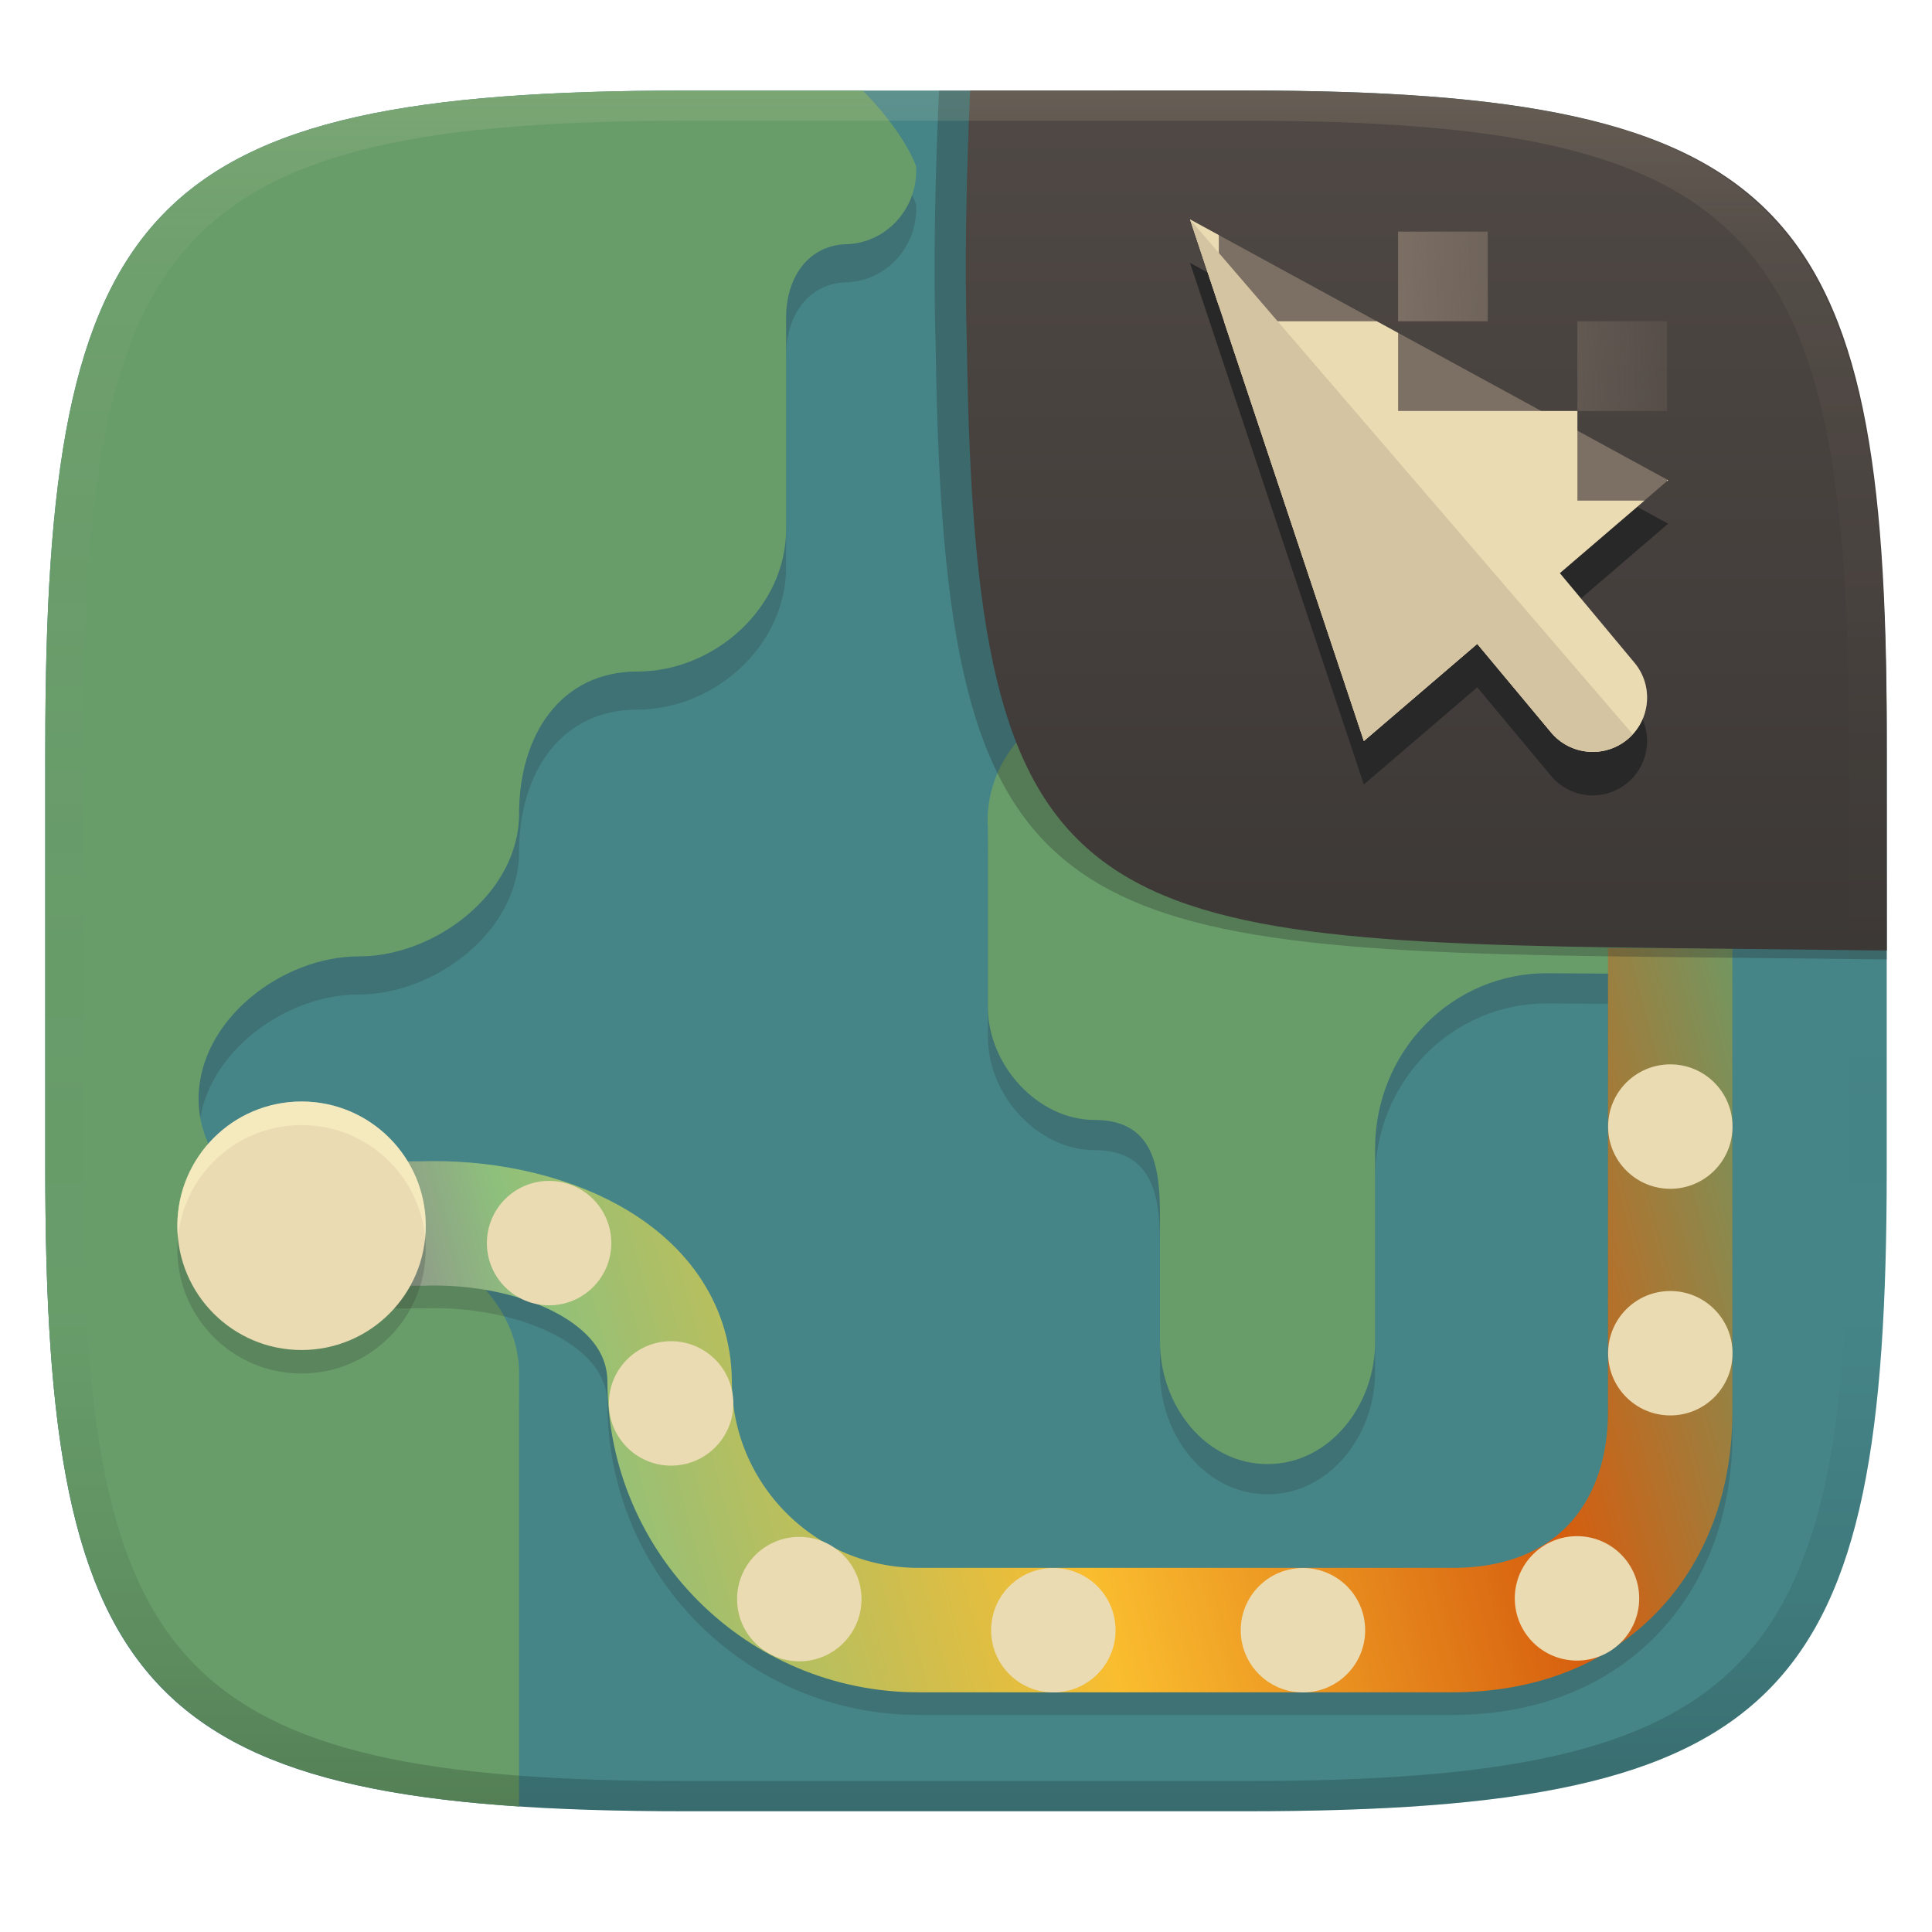 <svg width="256" height="256" version="1.1" xmlns="http://www.w3.org/2000/svg">
  <defs>
    <linearGradient id="linearGradient31" x1=".5" x2=".5" y2="1" gradientTransform="matrix(244,0,0,228,5.986,12)" gradientUnits="userSpaceOnUse">
      <stop stop-color="#ebdbb2" stop-opacity=".15" offset="0"/>
      <stop stop-color="#ebdbb2" stop-opacity=".05" offset=".1"/>
      <stop stop-opacity="0" offset=".704"/>
      <stop stop-opacity=".1" offset=".897"/>
      <stop stop-opacity=".2" offset="1"/>
    </linearGradient>
    <linearGradient id="linearGradient6" x1="140" x2="140" y1="12" y2="240" gradientUnits="userSpaceOnUse">
      <stop stop-color="#458588" offset="0"/>
      <stop stop-color="#458588" offset="1"/>
    </linearGradient>
    <linearGradient id="b-9-6" x1=".631" x2=".631" y1=".5" y2="1" gradientTransform="matrix(244,0,0,228,5.995,12)" gradientUnits="userSpaceOnUse">
      <stop stop-color="#3c3836" offset="0"/>
      <stop stop-color="#504945" offset="1"/>
    </linearGradient>
    <linearGradient id="o" x1="86" x2="109.45" y1="25.688" y2="24.833" gradientTransform="matrix(1.98 0 0 -1.98 14.964 252.94)" gradientUnits="userSpaceOnUse">
      <stop stop-color="#7c6f64" offset="0"/>
      <stop stop-color="#7c6f64" stop-opacity="0" offset="1"/>
    </linearGradient>
    <linearGradient id="n" x1="-136.21" x2="300.91" y1="979.67" y2="862.55" gradientTransform="matrix(.489 0 0 .489 100.54 -246.13)" gradientUnits="userSpaceOnUse">
      <stop stop-color="#9141ac" offset="0"/>
      <stop stop-color="#8ec07c" offset=".228"/>
      <stop stop-color="#fabd2f" offset=".511"/>
      <stop stop-color="#d65d0e" offset=".789"/>
      <stop stop-color="#689d6a" offset="1"/>
    </linearGradient>
  </defs>
  <path d="m165 12c72 0 85 15 85 87v56c0 70-13 85-85 85h-74c-72 0-85-15-85-85v-56c0-72 13-87 85-87z" fill="url(#linearGradient6)" style="isolation:isolate"/>
  <path d="m91 17.047c-72 0-85 15-85 87v50.953c0 62.051 10.31 80.851 62.781 84.328v-52.348c3.2e-4 -10.423-11.05-18.881-21.246-18.881s-21.217-7.025-21.217-17.457c0-10.423 11.021-18.867 21.217-18.867s21.246-8.449 21.246-18.881c0-10.423 5.478-18.867 15.674-18.867s19.711-8.449 19.711-18.881v-28.031c0-5.364 3.005-9.717 8.252-9.717 5.265-0.323 9.284-4.944 8.969-10.326-1.064-2.884-3.853-6.814-7.07-10.025h-23.316zm81.631 46.518c-7.304 0-13.229 6.056-13.229 13.523v5.77c0 7.467-5.924 13.523-13.229 13.523-8.786 0.668-15.921 8.492-15.268 17.48v23.611c0 7.668 6.626 14.928 14.127 14.928 8.01 0 8.674 6.539 8.674 12.848v16.566c0 8.41 6.023 16.186 14.25 16.186 8.219-6e-3 14.259-7.783 14.252-16.186v-25.66c0-6.161 2.397-12.068 6.666-16.418 4.262-4.35 10.048-6.785 16.074-6.777l7.922 0.051c3.507 6e-3 6.876-1.41 9.359-3.941 2.476-2.531 3.869-5.968 3.869-9.553v-42.428c0-7.467-5.917-13.523-13.229-13.523h-40.24z" fill="#282828" opacity=".2" stroke-width="5.7"/>
  <path d="m159.4 73.089v5.767c0 7.467-5.925 13.524-13.229 13.524-8.786 0.668-15.919 8.491-15.266 17.48v23.611c0 7.668 6.625 14.928 14.126 14.928 8.01 0 8.674 6.539 8.674 12.848v16.567c0 8.41 6.023 16.185 14.25 16.185 8.219-6e-3 14.259-7.783 14.252-16.185v-25.66c0-6.161 2.396-12.069 6.665-16.419 4.262-4.35 10.049-6.784 16.076-6.777l7.92 0.051c3.507 6e-3 6.876-1.41 9.359-3.941 2.476-2.531 3.87-5.968 3.87-9.553v-42.428c0-7.467-5.918-13.524-13.229-13.524h-40.239c-7.304 0-13.229 6.057-13.229 13.524z" fill="#689d6a" stroke-width="5.7"/>
  <path d="m90.999 12c-72 0-85 15-85 87v56c0 62.051 10.31 80.89 62.781 84.368v-57.434c3.2e-4 -10.423-11.05-18.881-21.246-18.881s-21.217-7.025-21.217-17.457c0-10.423 11.021-18.867 21.217-18.867s21.246-8.449 21.246-18.881c0-10.423 5.478-18.867 15.674-18.867s19.711-8.449 19.711-18.881v-28.031c0-5.364 3.005-9.717 8.252-9.717 5.265-0.323 9.284-4.944 8.969-10.326-1.064-2.884-3.853-6.814-7.07-10.025z" fill="#689d6a" style="isolation:isolate"/>
  <path d="m221.31 128.63v61.514c0 15.931-9.977 28.852-28.852 28.852h-70.753c-18.21 0-32.974-14.764-32.974-32.974-0.144-14.337-17.16-21.456-32.974-20.898h-24.046" fill="none" opacity=".2" stroke="#282828" stroke-width="16.487"/>
  <path d="m221.31 125.63v61.514c0 15.931-9.977 28.852-28.852 28.852h-70.753c-18.21 0-32.974-14.764-32.974-32.974-0.144-14.337-17.16-21.456-32.974-20.898h-24.046" fill="none" stroke="url(#n)" stroke-width="16.487"/>
  <path d="m39.955 149.08c-9.089 0-16.455 7.374-16.455 16.463 0 9.089 7.366 16.455 16.455 16.455 9.089 0 16.453-7.366 16.453-16.455 0-9.089-7.364-16.463-16.453-16.463z" fill="#282828" opacity=".2" stroke-width="2.061"/>
  <path transform="matrix(2.061 0 0 2.061 -1.263 -6.574)" d="m108 71.619c-2.211 0-4 1.789-4 4s1.789 4 4 4 3.999-1.789 3.999-4-1.788-4-3.999-4zm-88 2.392c-4.41 0-7.985 3.578-7.985 7.988s3.574 7.985 7.985 7.985 7.984-3.574 7.984-7.985-3.574-7.988-7.984-7.988zm15.915 5.1c-2.211 0-3.999 1.789-3.999 4s1.788 3.999 3.999 3.999 4-1.788 4-3.999-1.789-4-4-4zm72.085 7.08c-2.211 0-4 1.788-4 3.999s1.789 4 4 4 3.999-1.789 3.999-4-1.788-3.999-3.999-3.999zm-64.24 3.227c-2.211 0-4 1.789-4 4s1.789 4 4 4 4-1.789 4-4-1.789-4-4-4zm58.24 12.534c-2.211 0-3.999 1.789-3.999 4s1.788 4 3.999 4c2.211 0 4-1.789 4-4s-1.789-4-4-4zm-49.999 0.047c-2.211 0-4 1.789-4 4s1.789 4 4 4 3.999-1.789 3.999-4-1.788-4-3.999-4zm16.333 2.001c-2.211 0-4 1.788-4 3.999s1.789 4 4 4 4-1.789 4-4-1.789-3.999-4-3.999zm16.048 0c-2.211 0-4 1.788-4 3.999s1.789 4 4 4 3.999-1.789 3.999-4-1.788-3.999-3.999-3.999z" fill="#ebdbb2"/>
  <path d="m39.955 145.95c-9.089 0-16.455 7.374-16.455 16.463 0 0.528 0.026 1.049 0.074 1.564 0.788-8.356 7.82-14.898 16.381-14.898 8.561 0 15.592 6.543 16.379 14.898 0.049-0.515 0.074-1.036 0.074-1.564 0-9.089-7.364-16.463-16.453-16.463z" fill="#fbf1c7" opacity=".6" stroke-width="2.061"/>
  <g transform="matrix(1 0 0 -1 .012 251.95)" style="isolation:isolate">
    <path d="m250 124.82-29.932 0.324c-81.008 0.875-94.966 4.45-96.093 80.376-0.344 11.488-0.078 22.956 0.442 34.434 2.1e-4 4e-3 37.418 4e-3 37.687 4e-3 74.443 0 87.884-15.156 87.884-85.882z" fill="#282828" opacity=".3" stroke-width="1.022" style="isolation:isolate"/>
    <path d="m250 126-28.95 0.32c-78.35 0.867-91.85 4.404-92.94 79.55-0.332 11.37-0.076 22.72 0.428 34.08 1.9e-4 4e-3 36.19 4e-3 36.45 4e-3 72 0 85-15 85-85z" fill="url(#b-9-6)" style="isolation:isolate"/>
    <path d="m157.67 217.12 23.033-69.121 15.028 12.878 9.768-11.725c2.545-3.055 7.092-3.473 10.147-0.92 3.047 2.545 3.465 7.077 0.92 10.132l-9.9 11.88 14.362 12.313z" fill="#282828" stroke-width="1.98"/>
    <path d="m157.67 222.88 23.033-69.113 15.028 12.87 9.768-11.717c2.545-3.055 7.092-3.473 10.147-0.928 3.047 2.552 3.465 7.085 0.92 10.14l-9.9 11.88 14.362 12.313z" fill="#7c6f64" stroke-width="1.98"/>
    <path d="m157.67 222.88 3.814-11.453v9.373l-3.814 2.08zm4.502-13.504 18.539-55.623 15.02 12.877 9.77-11.725c2.545-3.055 7.091-3.466 10.146-0.922 3.047 2.545 3.465 7.086 0.92 10.141l-9.898 11.879 11.213 9.613h-8.879v9.26 2.621h-4.803-7.076-11.879v10.34l-2.824 1.539h-20.248zm58.711-20.982v-0.201l0.146 0.125-0.146 0.076z" fill="#ebdbb2" stroke-width="1.98"/>
    <path d="m157.67 222.88 23.033-69.113 15.028 12.87 9.768-11.717c2.545-3.055 7.092-3.473 10.147-0.928 0.24 0.209 0.472 0.433 0.681 0.673z" fill="#d5c4a1" stroke-width="1.98"/>
    <path d="m209 209.38h11.88v-11.88h-11.88zm-23.76 11.88h11.88v-11.88h-11.88z" fill="url(#o)" stroke-width="1.98"/>
  </g>
  <path d="m91 12c-72 0-85 15-85 87v56c0 70 13 85 85 85h74c72 0 85-15 85-85v-56c0-72-13-87-85-87zm0 4h74c68 0 80 15 80 83v56c0 66-12 81-80 81h-74c-68 0-80-15-80-81v-56c0-68 12-83 80-83z" fill="url(#linearGradient31)" style="isolation:isolate"/>
</svg>
